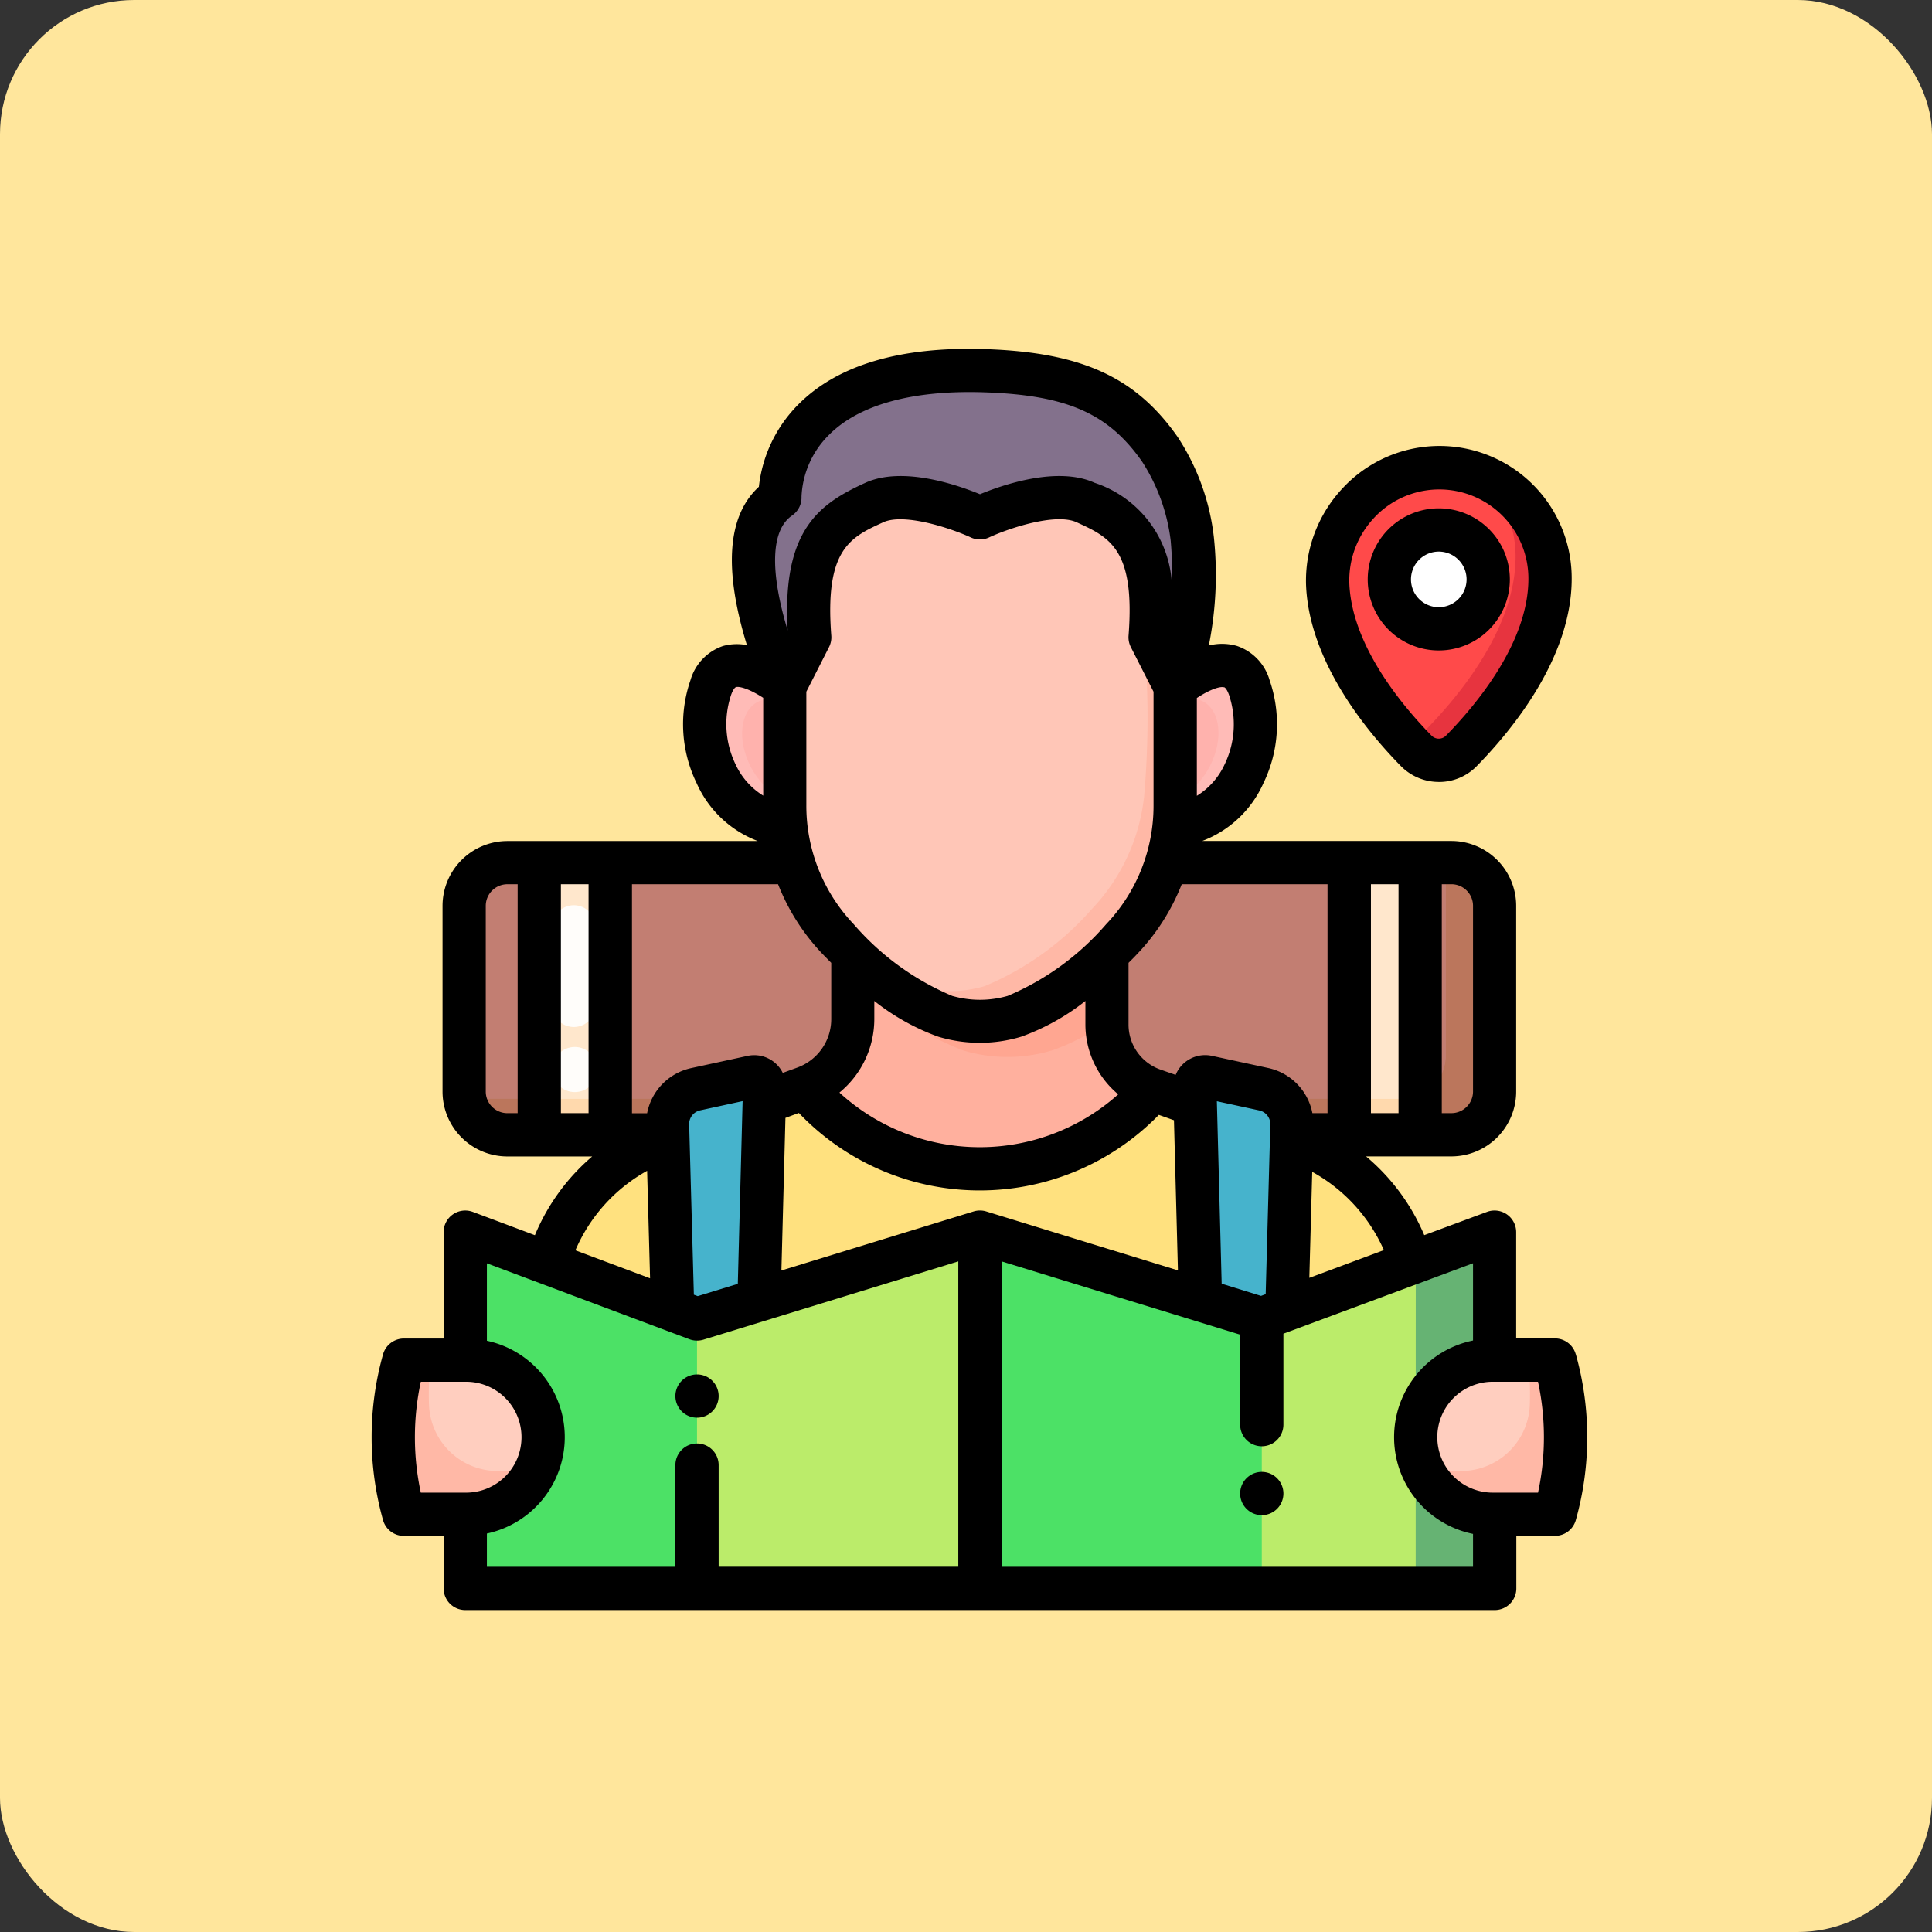 <svg xmlns="http://www.w3.org/2000/svg" xmlns:xlink="http://www.w3.org/1999/xlink" width="72" height="72" viewBox="0 0 72 72">
  <rect x="0" y="0" width="72" height="72" fill="#333333" stroke="none"/>
  <defs>
    <clipPath id="clip-path">
      <rect id="Rectángulo_403241" data-name="Rectángulo 403241" width="47" height="47" transform="translate(0)" fill="#fff" stroke="#707070" stroke-width="1"/>
    </clipPath>
  </defs>
  <g id="Grupo_1103381" data-name="Grupo 1103381" transform="translate(-245.668 -3198.887)">
    <rect id="Rectángulo_402033" data-name="Rectángulo 402033" width="72" height="72" rx="5" transform="translate(245.668 3198.887)" fill="#ffe69c"/>
    <g id="Enmascarar_grupo_1098769" data-name="Enmascarar grupo 1098769" transform="translate(258.668 3211.887)" clip-path="url(#clip-path)">
      <g id="guia-turistico_4_" data-name="guia-turistico (4)" transform="translate(0.85 0)">
        <path id="Trazado_877837" data-name="Trazado 877837" d="M15.783,14.914c.5-1.407,1.882-.712,2.808-.011l-.015,4.4a7.333,7.333,0,0,0,.044.807,7.961,7.961,0,0,1-.817-.243C16.105,19.291,15.068,16.916,15.783,14.914Z" transform="translate(-3.147 -2.297)" fill="#ffbbb7"/>
        <path id="Trazado_877838" data-name="Trazado 877838" d="M35.851,14.914c-.5-1.407-1.869-.713-2.794-.014l-.043,4.359a7.939,7.939,0,0,1-.048.842,7.832,7.832,0,0,0,.863-.227C35.528,19.291,36.565,16.916,35.851,14.914Z" transform="translate(-3.147 -2.297)" fill="#ffbbb7"/>
        <rect id="Rectángulo_403242" data-name="Rectángulo 403242" width="38.403" height="10.144" rx="1.612" transform="translate(3.448 19.145)" fill="#c27e72"/>
        <path id="Trazado_877839" data-name="Trazado 877839" d="M43.386,21.443h-.229a1.608,1.608,0,0,1,.027.274v6.919a1.612,1.612,0,0,1-1.612,1.612H6.622a1.612,1.612,0,0,0,1.585,1.338H43.386A1.612,1.612,0,0,0,45,29.975V23.056a1.612,1.612,0,0,0-1.612-1.612Z" transform="translate(-3.147 -2.297)" fill="#bb765c"/>
        <path id="Trazado_877840" data-name="Trazado 877840" d="M43.386,21.443h-.229a1.608,1.608,0,0,1,.027.274v6.919a1.612,1.612,0,0,1-1.612,1.612H6.622a1.612,1.612,0,0,0,1.585,1.338H43.386A1.612,1.612,0,0,0,45,29.975V23.056a1.612,1.612,0,0,0-1.612-1.612Z" transform="translate(-3.147 -2.297)" fill="#bb765c"/>
        <ellipse id="Elipse_11626" data-name="Elipse 11626" cx="2.022" cy="1.34" rx="2.022" ry="1.34" transform="matrix(0.459, -0.889, 0.889, 0.459, 27.93, 16.117)" fill="#ffb2ad"/>
        <ellipse id="Elipse_11627" data-name="Elipse 11627" cx="1.34" cy="2.022" rx="1.34" ry="2.022" transform="matrix(0.889, -0.459, 0.459, 0.889, 13.197, 13.773)" fill="#ffb2ad"/>
        <path id="Trazado_877841" data-name="Trazado 877841" d="M37.577,31.794l-5.3-1.882a8.555,8.555,0,0,1-12.979-.081L14,31.766A6.933,6.933,0,0,0,9.444,38.28V48.49H42.192V38.333a6.933,6.933,0,0,0-4.615-6.539Z" transform="translate(-3.147 -2.297)" fill="#ffe17f"/>
        <path id="Trazado_877842" data-name="Trazado 877842" d="M17.3,48.49l.493-18.663a.39.39,0,0,0-.473-.392l-2.1.455a1.329,1.329,0,0,0-1.048,1.335l.471,17.268Z" transform="translate(-3.147 -2.297)" fill="#46b3cc"/>
        <path id="Trazado_877843" data-name="Trazado 877843" d="M36.971,48.49l.471-17.267a1.329,1.329,0,0,0-1.048-1.335l-2.1-.455a.39.39,0,0,0-.473.392l.493,18.665Z" transform="translate(-3.147 -2.297)" fill="#46b3cc"/>
        <path id="Trazado_877844" data-name="Trazado 877844" d="M25.817,32.854a8.545,8.545,0,0,0,6.455-2.942,2.58,2.58,0,0,1-1.719-2.434v-3.44a9.867,9.867,0,0,1-3.447,2.327,3.547,3.547,0,0,1-.962.177,4.434,4.434,0,0,1-1.612-.177,9.864,9.864,0,0,1-3.449-2.327v3.237a2.724,2.724,0,0,1-1.788,2.558,8.55,8.55,0,0,0,6.522,3.021Z" transform="translate(-3.147 -2.297)" fill="#ffb09e"/>
        <path id="Trazado_877845" data-name="Trazado 877845" d="M26.144,26.542a4.434,4.434,0,0,1-1.612-.177,9.864,9.864,0,0,1-3.449-2.327v1.612a11.1,11.1,0,0,0,4.094,2.788,5.745,5.745,0,0,0,3.338,0,8.333,8.333,0,0,0,2.037-1.058V24.038a9.867,9.867,0,0,1-3.447,2.327,3.547,3.547,0,0,1-.962.177Z" transform="translate(-3.147 -2.297)" fill="#ffa691"/>
        <path id="Trazado_877846" data-name="Trazado 877846" d="M33.044,20.105A7.207,7.207,0,0,1,31.1,24.3a10.883,10.883,0,0,1-4,2.878,4.552,4.552,0,0,1-2.572,0,10.883,10.883,0,0,1-4-2.878,7.208,7.208,0,0,1-1.943-4.192c-.167-.838-.067-5.232-.075-5.232-1.072-2.652-1.868-5.861-.151-7.03,0,0-.21-4.99,7.6-4.732,3.434.113,5.159.943,6.554,2.926a7.8,7.8,0,0,1,1.209,3.337,11.977,11.977,0,0,1-.645,5.482l.008.024a33.415,33.415,0,0,1-.048,5.224Z" transform="translate(-3.147 -2.297)" fill="#ffc6b7"/>
        <path id="Trazado_877847" data-name="Trazado 877847" d="M33.084,14.857a11.977,11.977,0,0,0,.645-5.482A7.8,7.8,0,0,0,32.52,6.038a6.751,6.751,0,0,0-1.359-1.451c.081.107.17.206.251.322A7.8,7.8,0,0,1,32.62,8.247a21.1,21.1,0,0,1-.637,5.506,33.414,33.414,0,0,1-.048,5.224,7.207,7.207,0,0,1-1.943,4.192,10.883,10.883,0,0,1-4,2.878,4.551,4.551,0,0,1-2.572,0,9.311,9.311,0,0,1-3.138-2.031c.081.1.161.192.248.283a10.883,10.883,0,0,0,4,2.878,4.551,4.551,0,0,0,2.572,0,10.883,10.883,0,0,0,4-2.878,7.207,7.207,0,0,0,1.943-4.192,33.415,33.415,0,0,0,.048-5.224Z" transform="translate(-3.147 -2.297)" fill="#ffb8a6"/>
        <path id="Trazado_877848" data-name="Trazado 877848" d="M42.071,17.274c-1.185-1.209-3.205-3.64-3.3-6.228A4.214,4.214,0,0,1,42.8,6.721a4.147,4.147,0,0,1,4.265,4.144c0,2.66-2.1,5.183-3.305,6.418a1.179,1.179,0,0,1-1.688-.009Z" transform="translate(-3.147 -2.297)" fill="#ff4a4a"/>
        <path id="Trazado_877849" data-name="Trazado 877849" d="M44.478,7.026a4.128,4.128,0,0,1,1.3,3.009c0,2.66-2.1,5.183-3.305,6.418a1.162,1.162,0,0,1-.844.349c.156.172.307.333.445.473a1.179,1.179,0,0,0,1.684.009c1.209-1.234,3.305-3.756,3.305-6.418a4.146,4.146,0,0,0-2.586-3.84Z" transform="translate(-3.147 -2.297)" fill="#e7343f"/>
        <circle id="Elipse_11628" data-name="Elipse 11628" cx="1.842" cy="1.842" r="1.842" transform="translate(37.929 6.752)" fill="#fff"/>
        <path id="Trazado_877850" data-name="Trazado 877850" d="M18.541,14.881l.932-1.834c-.289-3.728,1.022-4.389,2.4-5.021s3.938.572,3.938.572,2.555-1.2,3.938-.572,2.695,1.29,2.4,5.021l.921,1.813a11.977,11.977,0,0,0,.645-5.482A7.789,7.789,0,0,0,32.516,6.04C31.127,4.052,29.4,3.225,25.967,3.113c-7.82-.258-7.606,4.73-7.606,4.73-1.723,1.175-.9,4.4.181,7.061Z" transform="translate(-3.147 -2.297)" fill="#83718c"/>
        <path id="Trazado_877851" data-name="Trazado 877851" d="M6.636,46.878V35.214l8.682,3.225,10.5-3.225,10.5,3.225L45,35.214V46.878a1.612,1.612,0,0,1-1.612,1.612H8.248a1.612,1.612,0,0,1-1.612-1.612Z" transform="translate(-3.147 -2.297)" fill="#bbec6a"/>
        <path id="Trazado_877852" data-name="Trazado 877852" d="M42.055,48.49h1.33A1.612,1.612,0,0,0,45,46.878V35.214l-2.942,1.093Z" transform="translate(-3.147 -2.297)" fill="#66b373"/>
        <path id="Trazado_877853" data-name="Trazado 877853" d="M25.782,48.49H36.32V38.437l0,0-10.5-3.225-.035.011Z" transform="translate(-3.147 -2.297)" fill="#4ce166"/>
        <path id="Trazado_877854" data-name="Trazado 877854" d="M15.273,38.422,6.636,35.214V46.878A1.612,1.612,0,0,0,8.248,48.49h7.025Z" transform="translate(-3.147 -2.297)" fill="#4ce166"/>
        <path id="Trazado_877855" data-name="Trazado 877855" d="M39.578,21.442h2.643V31.586H39.578Z" transform="translate(-3.147 -2.297)" fill="#ffe7cc"/>
        <path id="Trazado_877856" data-name="Trazado 877856" d="M9.395,21.442h2.643V31.586H9.395Z" transform="translate(-3.147 -2.297)" fill="#ffe7cc"/>
        <path id="Trazado_877857" data-name="Trazado 877857" d="M47.245,45.727H44.927a2.871,2.871,0,0,1,0-5.743h2.318a10.627,10.627,0,0,1,0,5.744Z" transform="translate(-3.147 -2.297)" fill="#ffcebf"/>
        <path id="Trazado_877858" data-name="Trazado 877858" d="M4.348,45.727H6.666a2.871,2.871,0,1,0,0-5.743H4.348a10.627,10.627,0,0,0,0,5.744Z" transform="translate(-3.147 -2.297)" fill="#ffcebf"/>
        <path id="Trazado_877859" data-name="Trazado 877859" d="M47.245,39.985H46.239a10.735,10.735,0,0,1,.069,1.677,2.564,2.564,0,0,1-2.568,2.455h-.135a2.841,2.841,0,0,1-1.4-.378,2.863,2.863,0,0,0,2.719,1.99h2.318a10.626,10.626,0,0,0,0-5.744Z" transform="translate(-3.147 -2.297)" fill="#ffb8a6"/>
        <path id="Trazado_877860" data-name="Trazado 877860" d="M4.348,39.985H5.354a10.735,10.735,0,0,0-.069,1.677,2.564,2.564,0,0,0,2.568,2.455h.135a2.841,2.841,0,0,0,1.4-.378,2.863,2.863,0,0,1-2.719,1.99H4.348a10.626,10.626,0,0,1,0-5.744Z" transform="translate(-3.147 -2.297)" fill="#ffb8a6"/>
        <path id="Trazado_877861" data-name="Trazado 877861" d="M18.541,14.881v.024c-.008-.008-.008-.024-.016-.032C18.533,14.873,18.533,14.881,18.541,14.881Z" transform="translate(-3.147 -2.297)" fill="#ffbaa8"/>
        <path id="Trazado_877862" data-name="Trazado 877862" d="M18.541,14.881v.024c-.008-.008-.008-.024-.016-.032C18.533,14.873,18.533,14.881,18.541,14.881Z" transform="translate(-3.147 -2.297)" fill="#ffbaa8"/>
        <path id="Trazado_877863" data-name="Trazado 877863" d="M41.572,30.248h-1.99v1.338h2.643V30.109a1.6,1.6,0,0,1-.653.139Z" transform="translate(-3.147 -2.297)" fill="#ffd9ad"/>
        <path id="Trazado_877864" data-name="Trazado 877864" d="M9.395,30.248h2.643v1.338H9.395Z" transform="translate(-3.147 -2.297)" fill="#ffd9ad"/>
        <path id="Trazado_877865" data-name="Trazado 877865" d="M9.876,23.839v2.925a.806.806,0,0,0,1.612,0V23.839a.806.806,0,0,0-1.612,0Z" transform="translate(-3.147 -2.297)" fill="#fffdfa"/>
        <circle id="Elipse_11629" data-name="Elipse 11629" cx="0.841" cy="0.841" r="0.841" transform="translate(6.729 26.017)" fill="#fffdfa"/>
        <path id="Trazado_877866" data-name="Trazado 877866" d="M42.92,18.439a1.96,1.96,0,0,0,1.409-.59c1.322-1.347,3.54-4.045,3.54-6.983a4.926,4.926,0,0,0-8.53-3.381,5.028,5.028,0,0,0-1.37,3.589c.1,2.857,2.252,5.464,3.527,6.764a1.984,1.984,0,0,0,1.424.6Zm-2.41-9.85a3.321,3.321,0,0,1,5.746,2.277c0,2.364-1.928,4.682-3.078,5.853a.377.377,0,0,1-.533-.009c-1.11-1.133-2.983-3.379-3.063-5.692A3.406,3.406,0,0,1,40.511,8.589Zm5.054,2.3a2.648,2.648,0,1,0-2.648,2.648,2.648,2.648,0,0,0,2.648-2.648Zm-3.684,0a1.036,1.036,0,1,1,1.036,1.036,1.036,1.036,0,0,1-1.036-1.036Zm6.14,28.875a.806.806,0,0,0-.776-.588H45.8V35.215a.806.806,0,0,0-1.087-.755l-2.338.867a7.785,7.785,0,0,0-2.169-2.934h3.175A2.418,2.418,0,0,0,45.8,29.975V23.056a2.418,2.418,0,0,0-2.418-2.418H34.1a4.073,4.073,0,0,0,2.282-2.157,5.019,5.019,0,0,0,.23-3.833,1.9,1.9,0,0,0-1.225-1.281,2.015,2.015,0,0,0-1.041-.014,13.366,13.366,0,0,0,.188-4.039,8.56,8.56,0,0,0-1.35-3.733C31.618,3.345,29.6,2.426,25.995,2.307c-3.144-.1-5.489.592-6.951,2.068a5.134,5.134,0,0,0-1.466,3.063c-1.177,1.08-1.316,3.063-.446,5.9a1.957,1.957,0,0,0-.887.032,1.9,1.9,0,0,0-1.217,1.278,5.021,5.021,0,0,0,.23,3.834,4.073,4.073,0,0,0,2.278,2.158H8.207a2.418,2.418,0,0,0-2.418,2.418v6.919a2.418,2.418,0,0,0,2.418,2.418h3.159a7.79,7.79,0,0,0-2.135,2.934l-2.313-.868a.806.806,0,0,0-1.089.755v3.964H4.348a.806.806,0,0,0-.776.589,11.432,11.432,0,0,0,0,6.179.806.806,0,0,0,.776.588H5.83v1.957a.806.806,0,0,0,.806.806H45a.806.806,0,0,0,.806-.806V46.534h1.441a.806.806,0,0,0,.776-.589,11.432,11.432,0,0,0,0-6.179Zm-7.15-3.879-2.778,1.034.108-3.95a6.169,6.169,0,0,1,2.67,2.916ZM26.053,34.444a.806.806,0,0,0-.473,0l-7.162,2.2.15-5.686.5-.185a9.313,9.313,0,0,0,13.415.072l.564.2.148,5.595Zm-6.1-9.593c.109.114.218.22.322.329v2.1a1.923,1.923,0,0,1-1.259,1.8l-.548.2a1.184,1.184,0,0,0-1.318-.632l-2.1.455a2.133,2.133,0,0,0-1.637,1.681h-.564V22.249h5.444a7.989,7.989,0,0,0,1.657,2.6ZM22.213,8.76c.784-.356,2.535.228,3.261.564a.806.806,0,0,0,.685,0c.726-.339,2.479-.924,3.261-.564,1.222.558,2.186,1,1.935,4.225a.806.806,0,0,0,.085.427l.846,1.663V19.3a6.4,6.4,0,0,1-1.768,4.442,9.943,9.943,0,0,1-3.669,2.669,3.754,3.754,0,0,1-2.065,0,9.953,9.953,0,0,1-3.67-2.669A6.406,6.406,0,0,1,19.347,19.3V15.075l.845-1.662a.806.806,0,0,0,.085-.428c-.25-3.23.715-3.667,1.937-4.225ZM36.566,29.1l-2.1-.454a1.188,1.188,0,0,0-1.356.709l-.572-.2a1.779,1.779,0,0,1-1.184-1.676v-2.3c.109-.109.217-.214.322-.329a7.986,7.986,0,0,0,1.661-2.6h5.433v8.531h-.564A2.134,2.134,0,0,0,36.566,29.1Zm-5.6.983a7.739,7.739,0,0,1-10.386-.069,3.547,3.547,0,0,0,1.3-2.741V26.6a8.48,8.48,0,0,0,2.386,1.332,5.365,5.365,0,0,0,3.087,0A8.478,8.478,0,0,0,29.747,26.6v.874a3.394,3.394,0,0,0,1.223,2.606ZM15.155,37.547,14.98,31.2a.522.522,0,0,1,.412-.524l1.58-.343-.179,6.809L15.3,37.6Zm19.67-.41-.179-6.8,1.58.342a.524.524,0,0,1,.412.525l-.173,6.323-.173.064Zm9.367-14.082v6.919a.806.806,0,0,1-.806.806h-.358V22.249h.358a.806.806,0,0,1,.806.806Zm-2.776-.806v8.531H40.388V22.249Zm-6.5-7.342c.055.017.126.127.181.282a3.441,3.441,0,0,1-.161,2.593A2.7,2.7,0,0,1,33.9,18.954V15.31c.559-.366.9-.435,1.009-.4Zm-16.1-6.4a.806.806,0,0,0,.351-.7,3.443,3.443,0,0,1,1.021-2.3c1.118-1.129,3.114-1.674,5.753-1.591,3.106.1,4.655.78,5.92,2.586a6.96,6.96,0,0,1,1.064,2.941,15.148,15.148,0,0,1,.05,1.86,4.2,4.2,0,0,0-2.884-4.013c-1.387-.634-3.441.081-4.273.425-.833-.343-2.887-1.059-4.273-.425-1.71.78-3.108,1.744-2.894,5.5C17.983,10.585,18.022,9.05,18.815,8.509Zm-2.109,9.271a3.441,3.441,0,0,1-.161-2.593c.055-.154.126-.265.181-.282.1-.031.447.033,1.013.4v3.645a2.7,2.7,0,0,1-1.033-1.17ZM7.4,29.975V23.056a.806.806,0,0,1,.806-.806h.382v8.531H8.207A.806.806,0,0,1,7.4,29.975Zm2.8.806V22.249h1.031v8.531Zm3.213,2.148.11,4.007-2.783-1.043a6.177,6.177,0,0,1,2.672-2.963ZM4.979,40.791H6.666a2.066,2.066,0,1,1,0,4.132H4.979a9.824,9.824,0,0,1,0-4.131Zm10.294,2.3a.806.806,0,0,0-.806.806v3.789H7.442V46.447a3.674,3.674,0,0,0,0-7.184V36.377l7.548,2.83a.815.815,0,0,0,.52.016l9.5-2.918V47.684H16.079V43.9a.806.806,0,0,0-.806-.809Zm11.35,4.595V36.305l8.891,2.731v3.353a.806.806,0,0,0,1.612,0V39l7.066-2.625v2.879a3.678,3.678,0,0,0,0,7.207v1.225Zm19.992-2.763H44.927a2.066,2.066,0,1,1,0-4.132h1.687a9.824,9.824,0,0,1,0,4.134ZM16.079,41.324a.806.806,0,1,1-.806-.806A.806.806,0,0,1,16.079,41.324Zm21.047,3.632a.806.806,0,1,1-.806-.806.806.806,0,0,1,.806.806Z" transform="translate(-3.147 -2.297)"/>
      </g>
    </g>
  </g>
</svg>
